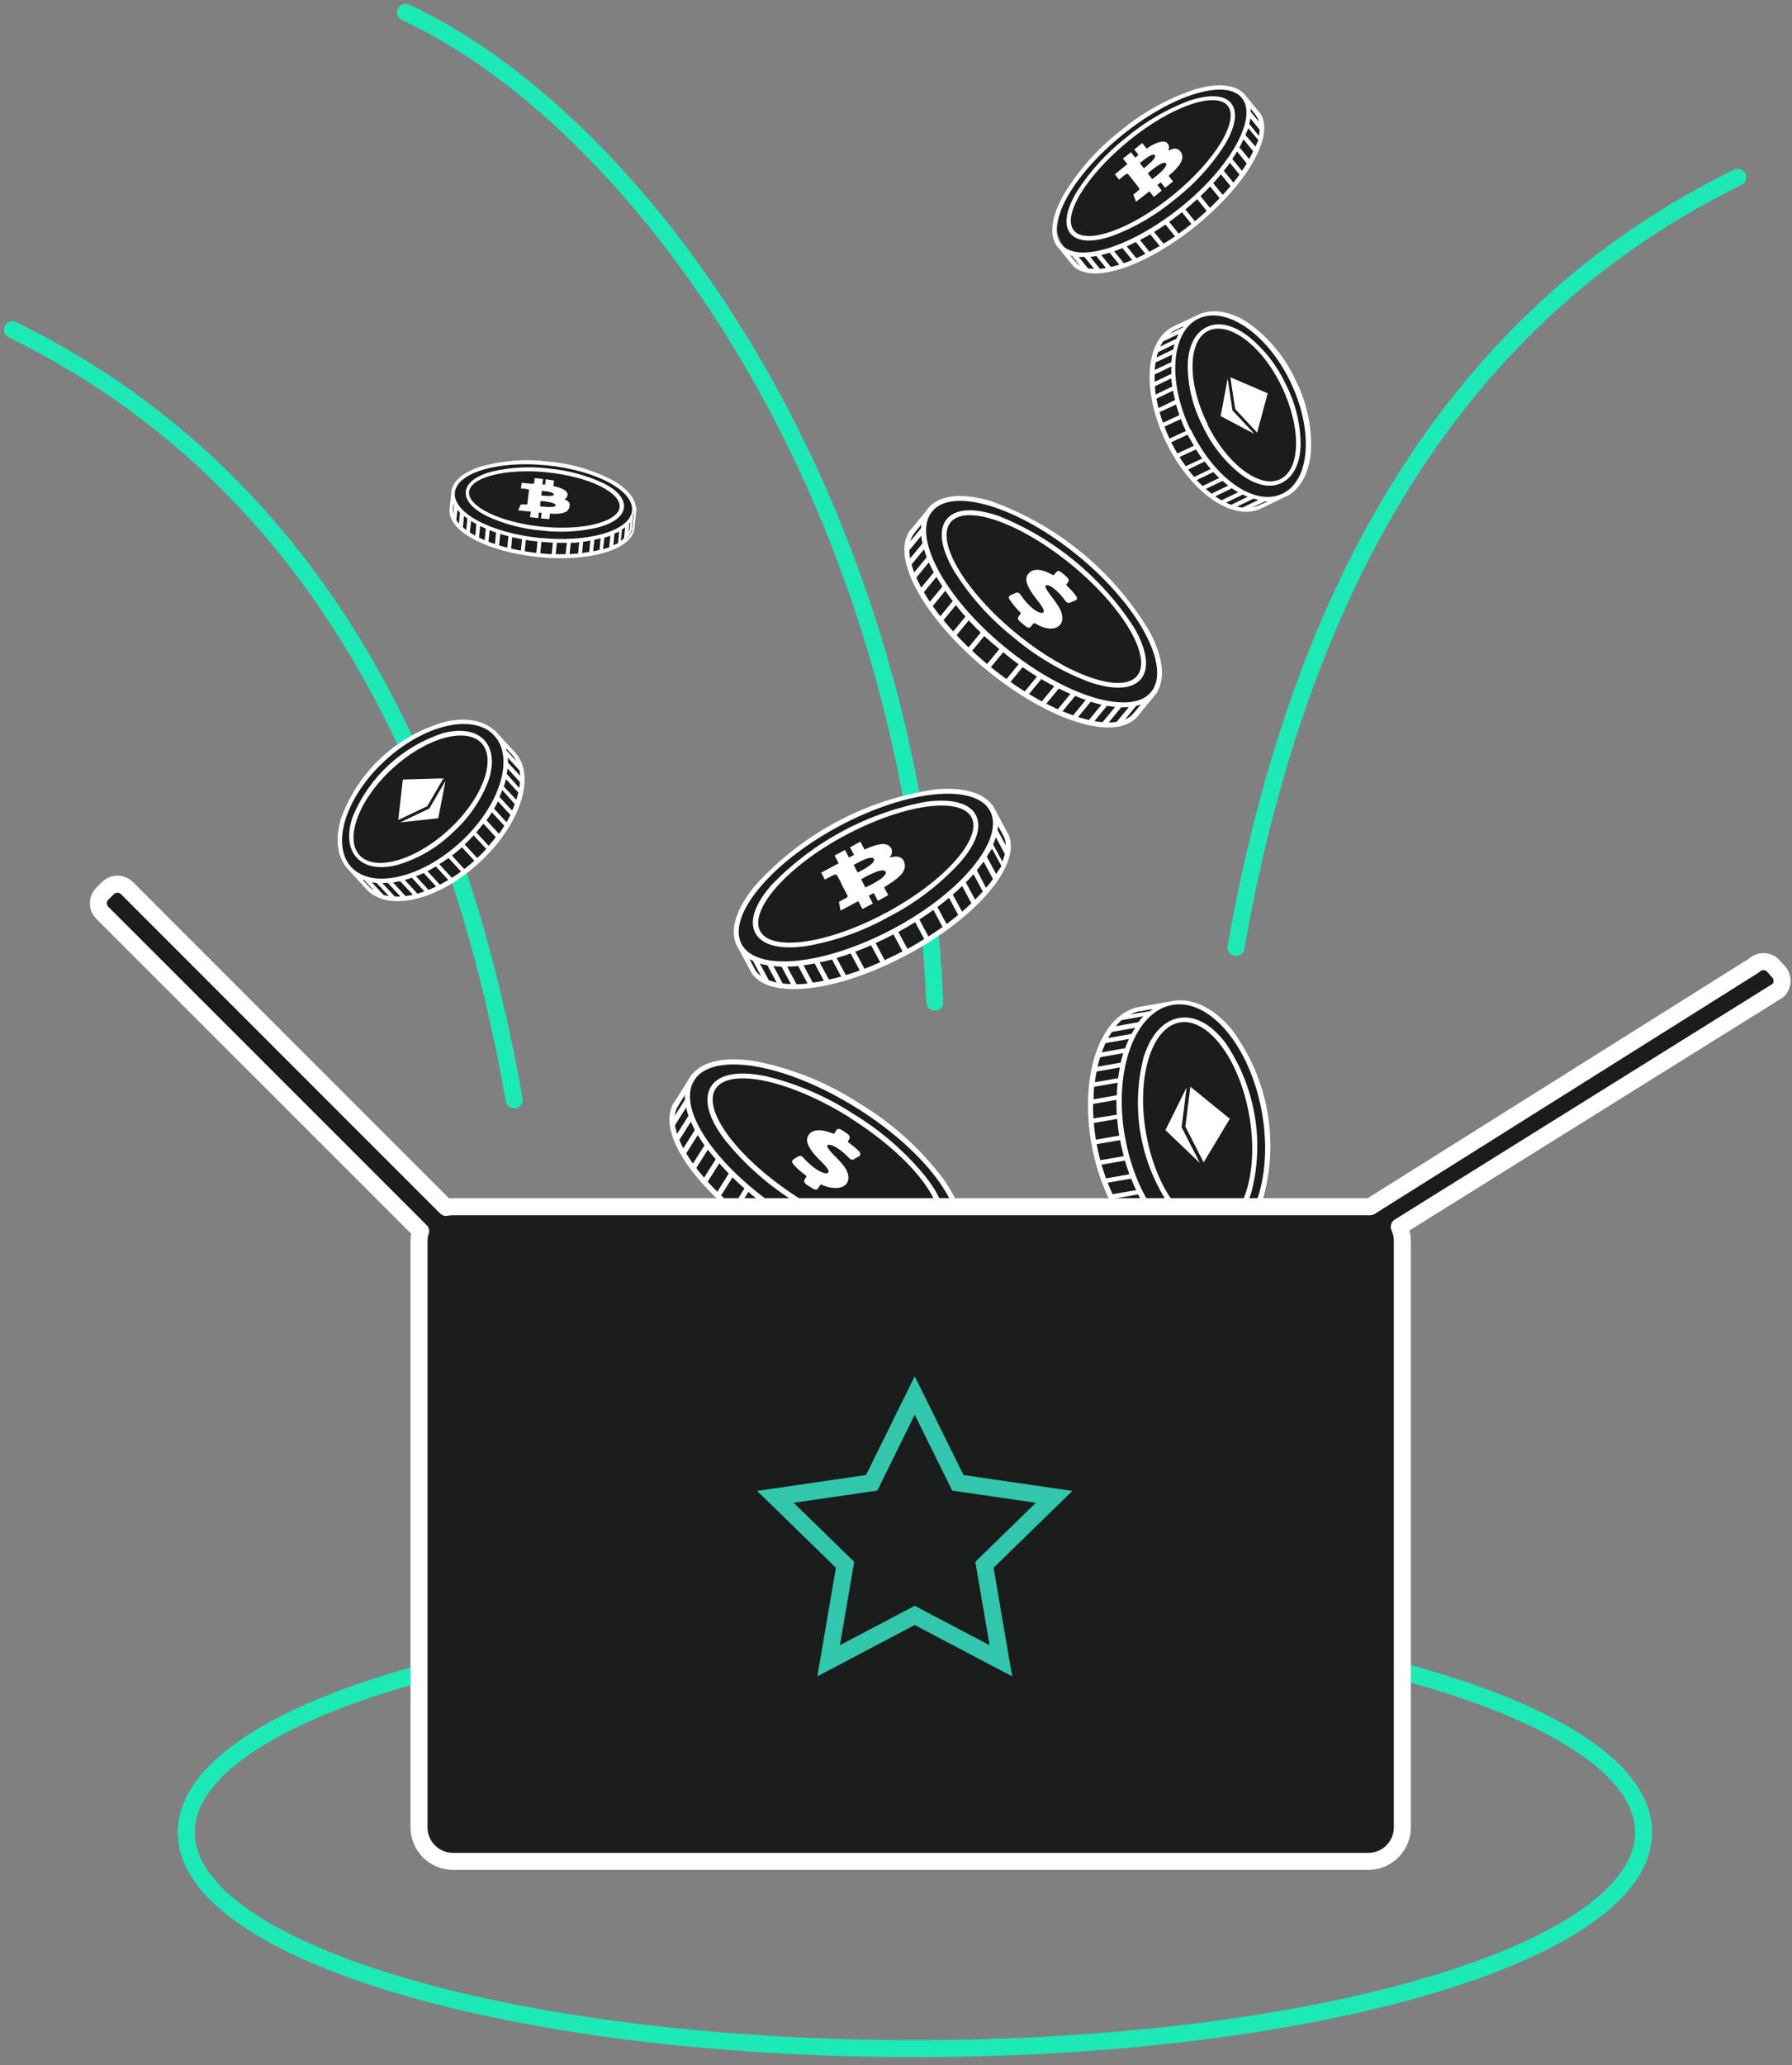 <svg width="145" height="167" viewBox="0 0 145 167" fill="none" xmlns="http://www.w3.org/2000/svg">
<rect x="0" y="0" width="145" height="167" fill="#808080" stroke="none"/>
<path d="M41.605 88.934C36.051 57.38 22.204 37.042 1 26.664" stroke="#1DE9B6" stroke-width="1.376" stroke-linecap="round" stroke-linejoin="round"/>
<path d="M100.008 76.608C105.576 45.053 119.423 24.716 140.613 14.338" stroke="#1DE9B6" stroke-width="1.376" stroke-linecap="round" stroke-linejoin="round"/>
<path d="M75.638 81.04C73.814 39.004 50.965 9.355 32.817 1" stroke="#1DE9B6" stroke-width="1.376" stroke-linecap="round" stroke-linejoin="round"/>
<path d="M74.034 165.658C106.597 165.658 132.994 157.828 132.994 148.17C132.994 138.512 106.597 130.682 74.034 130.682C41.471 130.682 15.074 138.512 15.074 148.17C15.074 157.828 41.471 165.658 74.034 165.658Z" stroke="#1DE9B6" stroke-width="1.376" stroke-miterlimit="10"/>
<path d="M76.705 101.928C76.085 102.871 75.514 103.669 74.557 103.993C72.052 104.853 67.104 103.002 62.431 100.18C58.246 97.647 55.122 94.206 54.441 91.233C54.186 90.125 54.977 89.031 55.624 88.046C56.127 87.289 56.512 86.539 57.324 86.264C60.235 85.266 65.583 86.952 69.471 89.499C74.337 92.699 77.73 96.697 77.661 99.822C77.549 100.601 77.218 101.331 76.705 101.928Z" fill="#1B1D1C"/>
<path d="M64.592 97.255C62.365 95.904 60.389 94.179 58.749 92.155C57.372 90.373 57.001 88.865 57.606 87.902C58.212 86.939 59.754 86.656 61.935 87.104C64.469 87.71 66.879 88.751 69.058 90.18C71.285 91.532 73.259 93.259 74.895 95.287C76.271 97.062 76.65 98.569 76.044 99.533C75.438 100.496 73.897 100.786 71.708 100.331C69.177 99.723 66.769 98.682 64.592 97.255ZM68.928 90.373C63.959 87.234 58.976 86.181 57.82 88.012C56.663 89.843 59.754 93.889 64.702 97.028C69.65 100.166 74.654 101.219 75.81 99.382C76.966 97.544 73.89 93.525 68.928 90.393V90.373Z" fill="white" stroke="white" stroke-width="0.172" stroke-miterlimit="10"/>
<path d="M54.585 89.478L54.482 89.409L54.613 89.203L56.037 86.945L56.244 87.076L54.757 89.437L54.654 89.368L54.585 89.478Z" fill="white" stroke="white" stroke-width="0.172" stroke-miterlimit="10"/>
<path d="M76.03 103.009L75.927 102.94L75.989 102.837L75.886 102.768L77.372 100.414L77.579 100.545L76.03 103.009Z" fill="white" stroke="white" stroke-width="0.172" stroke-miterlimit="10"/>
<path d="M63.752 98.583C61.131 97 58.841 94.925 57.008 92.472C55.5 90.304 55.101 88.425 55.893 87.172C56.684 85.92 58.542 85.479 61.151 85.906C64.155 86.498 67.016 87.666 69.575 89.347C72.196 90.93 74.486 93.005 76.319 95.458C77.826 97.626 78.226 99.505 77.434 100.751C76.643 101.997 74.778 102.451 72.176 102.024C69.173 101.429 66.313 100.261 63.752 98.583ZM69.444 89.574C63.615 85.899 57.627 84.88 56.099 87.31C54.571 89.739 58.061 94.701 63.883 98.376C69.705 102.052 75.693 103.07 77.228 100.641C78.762 98.211 75.266 93.222 69.444 89.574Z" fill="white" stroke="white" stroke-width="0.172" stroke-miterlimit="10"/>
<path d="M62.617 100.379C56.746 96.663 53.174 91.79 54.544 89.313C54.563 89.274 54.586 89.237 54.613 89.203L54.819 89.333C54.797 89.363 54.778 89.395 54.764 89.43C53.47 91.756 57.056 96.58 62.747 100.173C68.439 103.765 74.337 104.929 75.886 102.761L75.948 102.671L76.154 102.802C76.133 102.838 76.111 102.872 76.085 102.905C74.44 105.218 68.522 104.103 62.617 100.379Z" fill="white" stroke="white" stroke-width="0.172" stroke-miterlimit="10"/>
<path d="M63.716 98.421L62.581 100.22L62.79 100.352L63.925 98.554L63.716 98.421Z" fill="white" stroke="white" stroke-width="0.172" stroke-miterlimit="10"/>
<path d="M61.915 97.191L60.779 98.989L60.989 99.121L62.124 97.323L61.915 97.191Z" fill="white" stroke="white" stroke-width="0.172" stroke-miterlimit="10"/>
<path d="M60.409 95.991L59.267 97.801L59.476 97.933L60.619 96.124L60.409 95.991Z" fill="white" stroke="white" stroke-width="0.172" stroke-miterlimit="10"/>
<path d="M59.126 94.812L57.976 96.634L58.185 96.766L59.335 94.944L59.126 94.812Z" fill="white" stroke="white" stroke-width="0.172" stroke-miterlimit="10"/>
<path d="M58.056 93.674L56.895 95.513L57.105 95.645L58.266 93.806L58.056 93.674Z" fill="white" stroke="white" stroke-width="0.172" stroke-miterlimit="10"/>
<path d="M57.149 92.543L55.977 94.4L56.187 94.532L57.359 92.676L57.149 92.543Z" fill="white" stroke="white" stroke-width="0.172" stroke-miterlimit="10"/>
<path d="M56.365 91.312L55.175 93.197L55.384 93.329L56.574 91.444L56.365 91.312Z" fill="white" stroke="white" stroke-width="0.172" stroke-miterlimit="10"/>
<path d="M55.835 90.183L54.626 92.098L54.836 92.23L56.044 90.315L55.835 90.183Z" fill="white" stroke="white" stroke-width="0.172" stroke-miterlimit="10"/>
<path d="M55.533 88.911L54.299 90.867L54.508 90.999L55.742 89.043L55.533 88.911Z" fill="white" stroke="white" stroke-width="0.172" stroke-miterlimit="10"/>
<path d="M65.564 99.494L64.428 101.292L64.638 101.424L65.773 99.626L65.564 99.494Z" fill="white" stroke="white" stroke-width="0.172" stroke-miterlimit="10"/>
<path d="M67.492 99.677L66.362 101.49L66.572 101.622L67.703 99.808L67.492 99.677Z" fill="white" stroke="white" stroke-width="0.172" stroke-miterlimit="10"/>
<path d="M68.904 100.997L67.758 102.813L67.968 102.945L69.114 101.129L68.904 100.997Z" fill="white" stroke="white" stroke-width="0.172" stroke-miterlimit="10"/>
<path d="M70.393 101.481L69.24 103.308L69.449 103.44L70.603 101.613L70.393 101.481Z" fill="white" stroke="white" stroke-width="0.172" stroke-miterlimit="10"/>
<path d="M71.807 101.81L70.642 103.655L70.852 103.788L72.016 101.943L71.807 101.81Z" fill="white" stroke="white" stroke-width="0.172" stroke-miterlimit="10"/>
<path d="M73.257 101.991L72.074 103.865L72.284 103.997L73.466 102.123L73.257 101.991Z" fill="white" stroke="white" stroke-width="0.172" stroke-miterlimit="10"/>
<path d="M74.661 101.281L73.476 103.182L73.686 103.313L74.872 101.412L74.661 101.281Z" fill="white" stroke="white" stroke-width="0.172" stroke-miterlimit="10"/>
<path d="M75.76 101.735L74.552 103.65L74.761 103.782L75.97 101.867L75.76 101.735Z" fill="white" stroke="white" stroke-width="0.172" stroke-miterlimit="10"/>
<path d="M68.095 94.192C67.861 93.91 67.593 93.642 67.331 93.38C67.184 93.231 67.051 93.07 66.932 92.898C66.719 92.575 66.932 92.389 67.324 92.527C67.439 92.566 67.55 92.616 67.654 92.678C68.049 92.913 68.408 93.203 68.721 93.538C68.873 93.704 68.942 93.724 69.072 93.655L69.471 93.421C69.561 93.373 69.54 93.291 69.471 93.174C69.257 92.962 69.027 92.766 68.783 92.589C68.474 92.355 68.474 92.355 68.591 92.162C68.707 91.969 68.763 91.894 68.294 91.598L68.088 91.467C67.868 91.336 67.82 91.329 67.73 91.467C67.641 91.605 67.661 91.584 67.62 91.639C67.517 91.804 67.517 91.804 67.2 91.68C66.43 91.398 65.824 91.398 65.528 91.79C65.232 92.183 65.438 92.609 65.858 93.167C66.12 93.49 66.443 93.786 66.739 94.096C66.85 94.21 66.949 94.334 67.035 94.468C67.276 94.839 67.035 95.066 66.581 94.915C66.335 94.824 66.103 94.699 65.893 94.543C65.561 94.299 65.254 94.022 64.977 93.717C64.826 93.538 64.764 93.518 64.619 93.594C64.475 93.669 64.385 93.731 64.275 93.807C64.165 93.883 64.124 93.951 64.317 94.158C64.567 94.43 64.844 94.676 65.142 94.894C65.376 95.073 65.383 95.087 65.294 95.238C65.204 95.39 65.204 95.376 65.17 95.445C65.136 95.514 65.17 95.624 65.308 95.72L65.824 96.044C65.968 96.133 66.072 96.133 66.12 96.044C66.168 95.954 66.244 95.865 66.299 95.768C66.354 95.672 66.45 95.672 66.622 95.768C66.979 95.925 67.368 95.996 67.758 95.975C68.673 95.906 68.845 95.073 68.095 94.192Z" fill="white" stroke="white" stroke-width="0.172" stroke-miterlimit="10"/>
<path d="M92.493 56.938C91.962 57.72 91.18 58.295 90.276 58.57C87.888 59.051 83.587 56.767 79.657 53.628C76.14 50.813 73.697 47.29 73.463 44.482C73.367 43.443 74.22 42.534 74.929 41.729C75.473 41.102 75.92 40.462 76.691 40.311C79.444 39.754 84.165 41.922 87.406 44.729C91.467 48.239 94.062 52.3 93.649 55.135C93.443 55.834 93.042 56.46 92.493 56.938Z" fill="#1B1D1C"/>
<path d="M82.004 51.426C80.115 49.925 78.499 48.109 77.228 46.058C76.202 44.268 76.003 42.837 76.677 42.025C77.352 41.213 78.79 41.13 80.745 41.791C85.244 43.585 89.074 46.736 91.701 50.806C92.727 52.596 92.926 54.034 92.258 54.846C91.591 55.658 90.139 55.741 88.184 55.074C85.929 54.224 83.837 52.99 82.004 51.426ZM86.78 45.624C82.582 42.183 78.129 40.614 76.849 42.183C75.569 43.752 77.95 47.806 82.148 51.261C86.347 54.716 90.806 56.264 92.079 54.702C93.353 53.14 90.978 49.079 86.78 45.624Z" fill="white" stroke="white" stroke-width="0.172" stroke-miterlimit="10"/>
<path d="M73.718 43.12L73.628 43.044L73.773 42.872L75.342 40.965L75.514 41.11L73.876 43.099L73.787 43.03L73.718 43.12Z" fill="white" stroke="white" stroke-width="0.172" stroke-miterlimit="10"/>
<path d="M91.846 58.033L91.756 57.957L91.825 57.875L91.735 57.799L93.38 55.81L93.552 55.955L91.846 58.033Z" fill="white" stroke="white" stroke-width="0.172" stroke-miterlimit="10"/>
<path d="M81.082 52.548C78.851 50.789 76.981 48.616 75.576 46.147C74.447 43.986 74.296 42.211 75.163 41.158C76.03 40.105 77.799 39.905 80.146 40.6C85.519 42.515 90.054 46.247 92.967 51.151C94.103 53.319 94.247 55.094 93.38 56.147C92.513 57.2 90.744 57.4 88.404 56.705C85.718 55.805 83.231 54.394 81.082 52.548ZM87.351 44.929C82.424 40.876 77.028 39.251 75.356 41.302C73.683 43.353 76.299 48.322 81.226 52.369C86.154 56.416 91.55 58.054 93.215 56.003C94.881 53.952 92.272 48.983 87.351 44.929Z" fill="white" stroke="white" stroke-width="0.172" stroke-miterlimit="10"/>
<path d="M79.829 54.069C74.84 49.94 72.148 45.081 73.697 42.961L73.773 42.872L73.945 43.016L73.883 43.099C72.424 45.088 75.163 49.926 79.974 53.89C84.784 57.854 90.07 59.602 91.742 57.792L91.811 57.717L91.983 57.861L91.907 57.951C90.125 59.878 84.819 58.171 79.829 54.069Z" fill="white" stroke="white" stroke-width="0.172" stroke-miterlimit="10"/>
<path d="M81.065 52.378L79.814 53.898L79.989 54.042L81.24 52.522L81.065 52.378Z" fill="white" stroke="white" stroke-width="0.172" stroke-miterlimit="10"/>
<path d="M79.553 51.047L78.303 52.566L78.478 52.711L79.729 51.191L79.553 51.047Z" fill="white" stroke="white" stroke-width="0.172" stroke-miterlimit="10"/>
<path d="M78.309 49.768L77.049 51.298L77.225 51.443L78.484 49.912L78.309 49.768Z" fill="white" stroke="white" stroke-width="0.172" stroke-miterlimit="10"/>
<path d="M77.26 48.539L75.992 50.081L76.167 50.225L77.435 48.684L77.26 48.539Z" fill="white" stroke="white" stroke-width="0.172" stroke-miterlimit="10"/>
<path d="M76.41 47.376L75.133 48.928L75.308 49.072L76.585 47.521L76.41 47.376Z" fill="white" stroke="white" stroke-width="0.172" stroke-miterlimit="10"/>
<path d="M75.717 46.225L74.422 47.798L74.597 47.943L75.892 46.37L75.717 46.225Z" fill="white" stroke="white" stroke-width="0.172" stroke-miterlimit="10"/>
<path d="M75.135 45.012L73.823 46.606L73.999 46.75L75.31 45.156L75.135 45.012Z" fill="white" stroke="white" stroke-width="0.172" stroke-miterlimit="10"/>
<path d="M74.783 43.907L73.449 45.528L73.625 45.672L74.959 44.051L74.783 43.907Z" fill="white" stroke="white" stroke-width="0.172" stroke-miterlimit="10"/>
<path d="M74.648 42.701L73.288 44.353L73.463 44.498L74.823 42.845L74.648 42.701Z" fill="white" stroke="white" stroke-width="0.172" stroke-miterlimit="10"/>
<path d="M82.634 53.59L81.383 55.11L81.559 55.254L82.809 53.734L82.634 53.59Z" fill="white" stroke="white" stroke-width="0.172" stroke-miterlimit="10"/>
<path d="M84.134 54.571L82.879 56.096L83.054 56.24L84.309 54.715L84.134 54.571Z" fill="white" stroke="white" stroke-width="0.172" stroke-miterlimit="10"/>
<path d="M85.534 55.352L84.27 56.888L84.445 57.032L85.709 55.496L85.534 55.352Z" fill="white" stroke="white" stroke-width="0.172" stroke-miterlimit="10"/>
<path d="M86.843 55.968L85.57 57.515L85.746 57.659L87.018 56.112L86.843 55.968Z" fill="white" stroke="white" stroke-width="0.172" stroke-miterlimit="10"/>
<path d="M88.104 56.434L86.818 57.997L86.993 58.141L88.279 56.578L88.104 56.434Z" fill="white" stroke="white" stroke-width="0.172" stroke-miterlimit="10"/>
<path d="M89.412 56.776L88.109 58.36L88.284 58.504L89.588 56.92L89.412 56.776Z" fill="white" stroke="white" stroke-width="0.172" stroke-miterlimit="10"/>
<path d="M90.546 56.915L89.229 58.515L89.405 58.659L90.721 57.059L90.546 56.915Z" fill="white" stroke="white" stroke-width="0.172" stroke-miterlimit="10"/>
<path d="M91.741 56.825L90.407 58.446L90.583 58.59L91.916 56.969L91.741 56.825Z" fill="white" stroke="white" stroke-width="0.172" stroke-miterlimit="10"/>
<path d="M85.541 49.031C85.349 48.728 85.122 48.432 84.901 48.136C84.772 47.976 84.659 47.803 84.564 47.62C84.399 47.283 84.612 47.125 84.991 47.304C85.1 47.354 85.202 47.419 85.294 47.496C85.655 47.778 85.973 48.112 86.237 48.487C86.36 48.673 86.429 48.701 86.567 48.646C86.704 48.591 86.842 48.529 86.98 48.467C87.118 48.405 87.069 48.343 86.98 48.219C86.811 47.987 86.622 47.771 86.415 47.572C86.14 47.297 86.14 47.297 86.285 47.125C86.429 46.953 86.477 46.884 86.058 46.54L85.872 46.388C85.672 46.23 85.624 46.223 85.528 46.326C85.48 46.376 85.437 46.429 85.397 46.485C85.273 46.629 85.273 46.629 84.977 46.485C84.289 46.113 83.69 46.037 83.332 46.388C82.974 46.739 83.139 47.18 83.484 47.765C83.697 48.109 83.979 48.453 84.234 48.783C84.329 48.908 84.412 49.042 84.482 49.182C84.667 49.575 84.413 49.774 83.979 49.568C83.741 49.451 83.523 49.298 83.332 49.114C83.035 48.836 82.77 48.527 82.541 48.191C82.41 47.999 82.348 47.971 82.204 48.033L81.839 48.191C81.674 48.267 81.674 48.315 81.839 48.542C82.046 48.836 82.276 49.112 82.527 49.368C82.734 49.575 82.734 49.582 82.63 49.719L82.479 49.905C82.424 49.981 82.444 50.077 82.582 50.194L83.05 50.58C83.178 50.685 83.275 50.699 83.339 50.621C83.408 50.538 83.484 50.456 83.546 50.373C83.608 50.291 83.711 50.291 83.869 50.373C84.191 50.573 84.553 50.7 84.929 50.745C85.892 50.779 86.168 49.988 85.541 49.031Z" fill="white" stroke="white" stroke-width="0.172" stroke-miterlimit="10"/>
<path d="M101.233 8.357C101.784 8.896 102.133 9.608 102.224 10.373C102.272 12.369 99.808 15.501 96.718 18.205C93.965 20.635 90.758 22.087 88.46 21.894C87.606 21.826 87.001 21.006 86.443 20.311C85.966 19.89 85.65 19.316 85.548 18.687C85.5 16.368 87.93 12.906 90.648 10.704C94.089 7.951 97.702 6.444 99.925 7.187C100.465 7.443 100.919 7.849 101.233 8.357Z" fill="#1B1D1C"/>
<path d="M89.98 18.997C91.829 18.297 93.546 17.289 95.059 16.017C96.62 14.8 97.963 13.327 99.031 11.661C99.891 10.208 100.077 9.052 99.547 8.398C99.017 7.745 97.84 7.71 96.243 8.226C94.393 8.928 92.674 9.935 91.157 11.206C89.6 12.425 88.26 13.898 87.193 15.563C86.333 17.015 86.147 18.171 86.677 18.825C87.207 19.479 88.404 19.541 89.98 18.997ZM91.274 11.323C94.715 8.515 98.391 7.242 99.402 8.495C100.414 9.747 98.418 13.044 94.949 15.859C91.481 18.674 87.833 19.94 86.822 18.687C85.81 17.435 87.806 14.159 91.274 11.323Z" fill="white" stroke="white" stroke-width="0.172" stroke-miterlimit="10"/>
<path d="M100.565 7.6C99.836 6.912 98.459 6.781 96.663 7.325C94.459 8.066 92.414 9.215 90.634 10.711C88.802 12.143 87.255 13.905 86.071 15.907C85.177 17.552 84.991 18.921 85.541 19.782L86.787 21.316L86.904 21.454C88.377 22.906 92.658 21.495 96.718 18.198C100.779 14.902 103.043 11.014 101.928 9.252L100.552 7.579L100.565 7.6ZM90.751 10.855C94.819 7.559 99.216 6.217 100.552 7.868C101.887 9.52 99.677 13.546 95.61 16.815C91.543 20.084 87.145 21.454 85.803 19.802C84.461 18.15 86.684 14.152 90.751 10.855ZM88.742 20.607L89.65 21.729C89.422 21.773 89.193 21.805 88.962 21.826L88.053 20.704C88.284 20.684 88.514 20.651 88.742 20.607ZM88.955 20.566C89.189 20.518 89.437 20.449 89.691 20.373L89.815 20.332L90.717 21.447C90.421 21.543 90.132 21.626 89.857 21.688L88.955 20.566ZM90.008 20.277C90.283 20.181 90.565 20.077 90.855 19.96L91.749 21.061C91.46 21.185 91.178 21.289 90.909 21.385L90.008 20.277ZM91.033 19.885C91.329 19.761 91.632 19.616 91.935 19.465L92.816 20.559C92.513 20.711 92.217 20.855 91.921 20.986L91.033 19.885ZM92.107 19.375C92.43 19.21 92.795 19.024 93.091 18.832L93.972 19.919C93.642 20.112 93.284 20.298 92.988 20.47L92.107 19.375ZM93.249 18.735C93.607 18.515 93.965 18.286 94.323 18.047L95.204 19.128C94.846 19.38 94.488 19.609 94.13 19.816L93.249 18.735ZM94.481 17.923C94.874 17.648 95.266 17.352 95.651 17.042L96.525 18.123C96.14 18.439 95.748 18.729 95.356 19.011L94.481 17.923ZM95.796 16.925C96.174 16.616 96.532 16.299 96.883 15.982L97.757 17.063C97.413 17.38 97.069 17.696 96.67 18.006L95.796 16.925ZM97.021 15.852C97.338 15.556 97.64 15.253 97.922 14.95L98.803 16.031C98.514 16.334 98.212 16.636 97.895 16.932L97.021 15.852ZM98.053 14.812C98.315 14.53 98.563 14.241 98.797 13.959L99.677 15.053C99.444 15.329 99.196 15.611 98.934 15.893L98.053 14.812ZM98.914 13.815C99.127 13.546 99.326 13.285 99.512 13.023L100.4 14.117C100.212 14.379 100.012 14.64 99.801 14.902L98.914 13.815ZM99.602 12.858C99.774 12.603 99.939 12.355 100.084 12.101L100.985 13.209C100.834 13.457 100.675 13.704 100.496 13.959L99.602 12.858ZM100.187 11.929L100.262 11.791C100.386 11.566 100.496 11.337 100.593 11.103L101.501 12.218C101.379 12.489 101.241 12.754 101.088 13.009L100.187 11.929ZM100.675 10.938C100.772 10.704 100.854 10.483 100.992 10.208L101.921 11.323C101.783 11.598 101.701 11.819 101.605 12.011L100.675 10.938ZM86.911 21.206L86.298 20.449C86.463 20.528 86.636 20.588 86.815 20.628L87.716 21.715C87.438 21.634 87.186 21.479 86.987 21.268L86.911 21.206ZM87.998 21.791L87.097 20.683C87.326 20.703 87.556 20.703 87.785 20.683L88.7 21.812C88.469 21.826 88.236 21.819 88.005 21.791H87.998ZM101.9 11.172L100.992 10.043C101.049 9.817 101.088 9.587 101.109 9.355L102.011 10.463C101.998 10.702 101.963 10.939 101.907 11.172H101.9ZM101.715 9.314C101.888 9.563 101.988 9.857 102.004 10.16L101.123 9.073C101.118 8.876 101.095 8.68 101.054 8.488L101.666 9.245L101.715 9.314Z" fill="white" stroke="white" stroke-width="0.172" stroke-miterlimit="10"/>
<path d="M94.296 12.425C94.523 12.101 94.599 11.812 94.365 11.613C94.13 11.413 93.449 11.613 92.768 12.143L92.41 11.688L91.901 12.101L92.245 12.535L91.846 12.865L91.495 12.425L90.985 12.838L91.343 13.285L91.02 13.546L90.332 14.111L90.566 14.407L90.93 14.104C91.137 13.939 91.254 13.953 91.323 13.994L91.729 14.503C91.744 14.486 91.763 14.472 91.784 14.462L91.729 14.503L92.293 15.226C92.293 15.267 92.293 15.35 92.176 15.467L91.804 15.763L91.963 16.175L92.651 15.639L93.016 15.35L93.38 15.804L93.883 15.398L93.532 14.944L93.938 14.62L94.289 15.068L94.798 14.661L94.44 14.207C95.273 13.519 95.782 12.893 95.514 12.404C95.245 11.915 94.832 12.094 94.296 12.425ZM92.107 13.182C92.396 12.948 93.263 12.177 93.518 12.493C93.759 12.803 92.83 13.498 92.541 13.725L92.107 13.182ZM93.222 14.606L92.747 14.001C93.091 13.725 94.124 12.803 94.413 13.154C94.702 13.505 93.58 14.331 93.222 14.606Z" fill="white" stroke="white" stroke-width="0.172" stroke-miterlimit="10"/>
<path d="M80.834 66.484C81.358 67.264 81.601 68.198 81.522 69.134C81.089 71.522 77.393 74.64 73.029 77.152C69.134 79.375 65.005 80.338 62.252 79.554C61.247 79.258 60.717 78.136 60.187 77.172C59.802 76.436 59.375 75.796 59.499 75.011C60.008 72.259 63.745 68.68 67.537 66.712C72.286 64.248 77.007 63.339 79.478 64.764C80.09 65.191 80.562 65.789 80.834 66.484Z" fill="#1B1D1C"/>
<path d="M65.122 76.436C67.487 76.041 69.767 75.24 71.859 74.069C73.993 72.975 75.919 71.517 77.551 69.76C78.927 68.212 79.375 66.856 78.879 65.934C78.384 65.011 76.987 64.647 74.957 64.915C70.218 65.793 65.871 68.127 62.52 71.591C61.144 73.139 60.703 74.495 61.199 75.418C61.694 76.34 63.085 76.704 65.122 76.436ZM68.322 67.489C73.091 64.936 77.737 64.282 78.68 66.044C79.623 67.806 76.519 71.316 71.749 73.876C66.98 76.436 62.341 77.083 61.426 75.321C60.511 73.559 63.559 70.042 68.322 67.482V67.489Z" fill="white" stroke="white" stroke-width="0.172" stroke-miterlimit="10"/>
<path d="M80.27 65.218C79.547 64.172 77.923 63.711 75.652 63.925C70.038 64.749 64.891 67.512 61.103 71.736C59.671 73.511 59.155 75.115 59.63 76.299L60.793 78.46L60.903 78.659C62.355 80.779 67.785 80.118 73.374 77.125C78.962 74.131 82.506 69.967 81.55 67.579L80.283 65.212L80.27 65.218ZM67.799 66.76C73.387 63.759 78.955 63.209 80.187 65.542C81.419 67.875 77.909 72.204 72.321 75.177C66.732 78.15 61.171 78.721 59.933 76.388C58.694 74.055 62.252 69.754 67.799 66.76ZM63.291 78.081L64.145 79.664C63.855 79.661 63.565 79.642 63.277 79.609L62.431 78.019C62.716 78.055 63.004 78.076 63.291 78.081ZM63.553 78.081C63.849 78.081 64.158 78.081 64.482 78.033H64.64L65.48 79.602C65.121 79.647 64.76 79.672 64.399 79.678L63.553 78.081ZM64.881 77.985C65.232 77.944 65.569 77.889 65.962 77.813L66.794 79.368C66.43 79.444 66.065 79.506 65.721 79.554L64.881 77.985ZM66.195 77.765C66.581 77.682 66.966 77.593 67.365 77.483L68.191 79.017C67.792 79.134 67.407 79.231 67.028 79.313L66.195 77.765ZM67.572 77.414C67.999 77.29 68.432 77.152 68.873 76.994L69.692 78.522C69.258 78.68 68.825 78.825 68.398 78.955L67.572 77.414ZM69.086 76.911C69.561 76.739 70.043 76.54 70.524 76.326L71.343 77.854C70.862 78.067 70.38 78.267 69.912 78.446L69.086 76.911ZM70.731 76.223C71.268 75.982 71.798 75.721 72.328 75.439L73.147 76.966C72.61 77.249 72.08 77.51 71.55 77.751L70.731 76.223ZM72.575 75.328C73.091 75.046 73.594 74.75 74.082 74.448L74.901 75.968C74.42 76.271 73.917 76.567 73.394 76.849L72.575 75.328ZM74.275 74.324C74.716 74.041 75.149 73.752 75.555 73.45L76.381 74.984C75.968 75.273 75.541 75.569 75.094 75.851L74.275 74.324ZM75.741 73.319C76.113 73.037 76.471 72.754 76.815 72.465L77.641 74.007C77.296 74.289 76.952 74.571 76.56 74.847L75.741 73.319ZM76.987 72.321C77.303 72.052 77.599 71.777 77.875 71.502L78.707 73.057C78.425 73.326 78.129 73.594 77.82 73.856L76.987 72.321ZM78.047 71.337C78.308 71.075 78.556 70.807 78.79 70.538L79.63 72.101C79.396 72.362 79.148 72.624 78.879 72.892L78.047 71.337ZM78.941 70.353L79.065 70.201C79.265 69.96 79.444 69.719 79.602 69.513L80.449 71.089C80.256 71.371 80.029 71.653 79.76 71.942L78.941 70.353ZM79.747 69.265C79.912 69.01 80.056 68.763 80.283 68.46L81.13 70.043C80.91 70.346 80.758 70.593 80.593 70.848L79.747 69.265ZM60.979 78.363L60.407 77.297C60.587 77.431 60.781 77.544 60.986 77.634L61.805 79.169C61.492 79.007 61.225 78.771 61.027 78.48C61.013 78.418 60.992 78.391 60.979 78.363ZM62.149 79.334L61.309 77.772C61.582 77.865 61.863 77.934 62.149 77.978L63.002 79.568C62.711 79.517 62.425 79.439 62.149 79.334ZM81.116 69.871L80.263 68.288C80.38 68.025 80.477 67.754 80.552 67.476L81.398 69.045C81.328 69.328 81.234 69.604 81.116 69.871ZM81.295 67.579C81.446 67.923 81.501 68.301 81.453 68.673L80.627 67.138C80.671 66.912 80.687 66.681 80.676 66.45L81.247 67.517C81.247 67.517 81.274 67.545 81.295 67.579Z" fill="white" stroke="white" stroke-width="0.172" stroke-miterlimit="10"/>
<path d="M71.715 69.527C72.059 69.196 72.21 68.838 71.977 68.556C71.66 68.143 70.862 68.37 69.912 68.811L69.582 68.178L68.893 68.549L69.217 69.162L68.659 69.465L68.336 68.845L67.648 69.217L67.978 69.85L67.531 70.084L66.567 70.6L66.78 71.006L67.29 70.738C67.572 70.587 67.71 70.628 67.778 70.697L68.157 71.385H68.233L68.157 71.426L68.68 72.431C68.68 72.486 68.68 72.596 68.487 72.699L67.978 72.968L68.081 73.505L68.99 73.016L69.485 72.754L69.822 73.394L70.511 73.023L70.18 72.39L70.738 72.101L71.068 72.727L71.756 72.355L71.419 71.715C72.575 71.027 73.312 70.456 73.098 69.795C72.961 69.258 72.424 69.258 71.715 69.527ZM68.962 69.905C69.354 69.699 70.552 68.969 70.793 69.423C71.02 69.857 69.754 70.469 69.361 70.676L68.962 69.905ZM70.001 71.908L69.561 71.061C70.036 70.814 71.481 69.947 71.736 70.449C71.99 70.951 70.449 71.66 69.974 71.887L70.001 71.908Z" fill="white" stroke="white" stroke-width="0.172" stroke-miterlimit="10"/>
<path d="M51.24 42.018C51.237 42.62 51.028 43.203 50.648 43.67C49.575 44.771 46.519 45.108 43.353 44.867C40.518 44.633 37.992 43.67 36.856 42.294C36.437 41.784 36.554 41.007 36.636 40.325C36.613 39.833 36.758 39.347 37.049 38.949C38.302 37.669 41.523 37.132 44.207 37.442C47.572 37.834 50.401 39.025 51.158 40.649C51.32 41.087 51.349 41.564 51.24 42.018Z" fill="#1B1D1C"/>
<path d="M39.458 41.667C40.837 42.301 42.316 42.69 43.828 42.816C45.334 42.997 46.859 42.915 48.336 42.575C49.596 42.245 50.325 41.695 50.401 41.034C50.476 40.373 49.864 39.657 48.701 39.114C47.33 38.486 45.861 38.099 44.358 37.971C42.851 37.787 41.323 37.869 39.843 38.212C38.584 38.542 37.854 39.086 37.779 39.747C37.703 40.408 38.295 41.089 39.458 41.667ZM44.276 38.109C47.717 38.46 50.352 39.767 50.222 41.02C50.091 42.273 47.221 43.023 43.814 42.672C40.408 42.321 37.744 41.02 37.868 39.761C37.992 38.501 40.917 37.765 44.303 38.109H44.276Z" fill="white" stroke="white" stroke-width="0.172" stroke-miterlimit="10"/>
<path d="M51.371 41.158C51.371 40.353 50.683 39.534 49.41 38.846C47.817 38.039 46.083 37.548 44.303 37.4C42.531 37.186 40.733 37.317 39.011 37.786C37.634 38.206 36.794 38.866 36.623 39.651L36.464 41.199V41.337C36.464 42.968 39.554 44.544 43.546 44.957C47.538 45.37 50.862 44.434 51.24 42.844L51.412 41.158H51.371ZM44.289 37.545C48.281 37.951 51.392 39.61 51.227 41.303C51.061 42.996 47.669 43.987 43.656 43.581C39.644 43.175 36.547 41.516 36.719 39.823C36.891 38.13 40.298 37.139 44.289 37.545ZM37.909 41.888L37.799 43.016C37.648 42.913 37.503 42.8 37.366 42.679L37.476 41.55C37.607 41.66 37.751 41.778 37.909 41.888ZM38.047 41.977C38.205 42.08 38.371 42.184 38.55 42.28L38.639 42.328L38.529 43.45C38.316 43.34 38.116 43.223 37.93 43.106L38.047 41.977ZM38.777 42.404L39.403 42.693L39.293 43.801C39.072 43.711 38.859 43.615 38.666 43.519L38.777 42.404ZM39.547 42.748C39.775 42.844 40.015 42.934 40.236 43.016L40.119 44.111C39.871 44.035 39.63 43.945 39.43 43.856L39.547 42.748ZM40.401 43.058C40.669 43.147 40.944 43.223 41.234 43.298L41.117 44.393C40.834 44.317 40.552 44.241 40.291 44.159L40.401 43.058ZM41.371 43.333C41.681 43.409 42.004 43.477 42.335 43.532L42.225 44.627C41.894 44.565 41.571 44.503 41.261 44.427L41.371 43.333ZM42.472 43.56C42.837 43.622 43.209 43.677 43.587 43.711L43.477 44.806C43.099 44.764 42.727 44.709 42.362 44.647L42.472 43.56ZM43.732 43.732C44.103 43.732 44.468 43.787 44.833 43.801L44.723 44.895C44.358 44.895 43.993 44.854 43.622 44.819L43.732 43.732ZM44.977 43.808C45.308 43.808 45.666 43.808 45.962 43.808L45.845 44.902C45.528 44.902 45.198 44.902 44.867 44.902L44.977 43.808ZM46.106 43.808C46.395 43.808 46.684 43.808 46.967 43.746L46.856 44.847C46.574 44.847 46.285 44.895 45.989 44.902L46.106 43.808ZM47.111 43.718C47.373 43.718 47.62 43.65 47.868 43.601L47.751 44.709L47.001 44.819L47.111 43.718ZM48.013 43.574C48.247 43.532 48.467 43.477 48.701 43.422L48.584 44.537C48.37 44.592 48.15 44.641 47.896 44.682L48.013 43.574ZM48.832 43.374H48.955C49.135 43.322 49.312 43.26 49.485 43.188L49.375 44.317C49.169 44.393 48.955 44.468 48.687 44.53L48.832 43.374ZM49.637 43.092C49.816 43.016 49.981 42.941 50.201 42.858L50.091 43.994C49.864 44.069 49.699 44.152 49.527 44.221L49.637 43.092ZM36.56 41.213L36.643 40.449C36.687 40.584 36.747 40.714 36.822 40.835L36.712 41.929C36.603 41.729 36.551 41.503 36.56 41.275V41.213ZM36.836 42.135L36.946 41.02C37.056 41.166 37.178 41.301 37.311 41.426L37.194 42.562C37.073 42.43 36.965 42.287 36.87 42.135H36.836ZM50.132 43.897L50.249 42.762C50.403 42.667 50.551 42.561 50.69 42.445L50.573 43.56C50.449 43.686 50.313 43.799 50.167 43.897H50.132ZM51.041 42.755C50.999 42.989 50.894 43.208 50.738 43.388L50.848 42.287C50.956 42.181 51.048 42.06 51.123 41.929L51.048 42.693C51.048 42.693 51.075 42.734 51.075 42.755H51.041Z" fill="#1B1D1C" stroke="white" stroke-width="0.172" stroke-miterlimit="10"/>
<path d="M45.363 40.38C45.659 40.332 45.852 40.208 45.838 39.967C45.824 39.726 45.322 39.478 44.682 39.382L44.737 38.928L44.234 38.852L44.186 39.286L43.787 39.245L43.842 38.811L43.34 38.756L43.291 39.203H42.975L42.286 39.134L42.252 39.423C42.252 39.423 42.624 39.423 42.617 39.465C42.816 39.465 42.878 39.554 42.892 39.616L42.83 40.125L42.748 40.814C42.748 40.814 42.693 40.896 42.555 40.883H42.19L42.053 41.199L42.7 41.261L43.057 41.302L42.982 41.743L43.477 41.798L43.525 41.344L43.925 41.392L43.87 41.839L44.372 41.887L44.42 41.44C45.26 41.502 45.858 41.44 45.982 41.02C46.106 40.6 45.831 40.497 45.363 40.38ZM43.766 39.596C44.048 39.63 44.936 39.671 44.895 39.995C44.895 40.304 43.986 40.174 43.704 40.139L43.766 39.596ZM43.601 41.02L43.67 40.414C44.007 40.456 45.046 40.511 45.046 40.862C45.046 41.213 43.938 41.054 43.601 41.02Z" fill="white" stroke="white" stroke-width="0.172" stroke-miterlimit="10"/>
<path d="M97.165 101.054C96.104 101.33 94.991 101.342 93.924 101.089C90.944 100.118 89.237 96.498 88.48 92.19C87.792 88.37 88.439 84.723 90.421 82.596C91.157 81.805 92.424 81.536 93.697 81.316C94.566 81.054 95.486 81.014 96.374 81.199C99.265 82.211 101.68 86.127 102.32 89.76C103.119 94.316 102.203 98.515 99.567 100.325C98.825 100.729 98.007 100.977 97.165 101.054Z" fill="#1B1D1C"/>
<path d="M101.185 96.353C101.707 94.32 101.789 92.199 101.426 90.132C101.062 88.064 100.262 86.098 99.079 84.365C97.943 82.878 96.642 82.183 95.41 82.403C94.179 82.624 93.188 83.718 92.623 85.5C92.101 87.532 92.019 89.652 92.382 91.719C92.745 93.785 93.545 95.75 94.729 97.482C95.865 98.969 97.172 99.664 98.404 99.451C99.636 99.237 100.62 98.129 101.185 96.353ZM92.651 91.674C91.839 87.076 93.098 83.002 95.445 82.596C97.792 82.19 100.352 85.583 101.164 90.166C101.976 94.75 100.717 98.831 98.37 99.244C96.023 99.657 93.456 96.264 92.651 91.674Z" fill="white" stroke="white" stroke-width="0.172" stroke-miterlimit="10"/>
<path d="M98.618 100.868C100.077 100.49 101.281 99.23 102.011 97.262C102.743 94.895 102.901 92.388 102.472 89.948C102.044 87.508 101.041 85.205 99.547 83.229C98.17 81.625 96.629 80.848 95.128 80.992L92.245 81.501L91.983 81.55C89.024 82.32 87.448 87.055 88.391 92.43C89.334 97.805 92.431 101.728 95.479 101.439L98.625 100.889L98.618 100.868ZM91.047 82.183C91.379 81.949 91.753 81.781 92.148 81.687H92.272L93.69 81.433C93.478 81.555 93.276 81.693 93.084 81.846L91.047 82.183ZM90.097 83.105C90.274 82.855 90.477 82.624 90.703 82.417L92.768 82.045C92.548 82.258 92.345 82.488 92.162 82.733L90.097 83.105ZM89.499 84.055C89.624 83.817 89.765 83.587 89.919 83.367L92.045 82.995C91.884 83.214 91.739 83.444 91.612 83.683L89.499 84.055ZM89.017 85.204C89.124 84.887 89.25 84.577 89.395 84.275L91.495 83.903C91.366 84.163 91.251 84.43 91.15 84.702C91.15 84.75 91.15 84.791 91.102 84.839L89.017 85.204ZM88.7 86.367C88.767 86.046 88.849 85.73 88.948 85.417L91.013 85.053C90.916 85.356 90.827 85.672 90.751 86.002L88.7 86.367ZM88.487 87.62C88.528 87.262 88.59 86.931 88.659 86.574L90.724 86.209C90.655 86.553 90.593 86.897 90.545 87.262L88.487 87.62ZM88.398 88.996C88.398 88.59 88.398 88.191 88.466 87.805L90.531 87.448C90.49 87.833 90.462 88.232 90.448 88.638L88.398 88.996ZM88.398 90.538C88.365 90.079 88.352 89.632 88.356 89.196L90.421 88.838C90.421 89.278 90.421 89.726 90.455 90.214L88.398 90.538ZM88.604 92.258C88.515 91.742 88.453 91.233 88.411 90.737L90.476 90.379C90.517 90.882 90.572 91.391 90.662 91.9L88.604 92.258ZM88.969 93.917C88.84 93.458 88.73 92.969 88.638 92.451L90.703 92.093C90.793 92.596 90.91 93.084 91.04 93.559L88.969 93.917ZM89.437 95.383C89.285 94.97 89.148 94.55 89.017 94.11L91.082 93.752C91.206 94.185 91.35 94.612 91.501 95.025L89.437 95.383ZM89.981 96.663C89.815 96.319 89.657 95.975 89.513 95.569L91.577 95.211C91.729 95.589 91.887 95.954 92.059 96.305L89.981 96.663ZM90.579 97.778C90.4 97.482 90.228 97.179 90.063 96.849L92.128 96.491C92.293 96.814 92.465 97.117 92.651 97.42L90.579 97.778ZM91.267 98.769C91.075 98.514 90.889 98.246 90.71 97.957L92.775 97.599C92.96 97.881 93.146 98.143 93.346 98.404L91.267 98.769ZM92.073 99.691C91.828 99.456 91.598 99.205 91.385 98.941L93.449 98.576C93.484 98.618 93.518 98.673 93.559 98.714C93.745 98.934 93.931 99.134 94.124 99.326L92.073 99.691ZM92.878 100.379C92.656 100.216 92.444 100.039 92.245 99.85L94.351 99.478C94.57 99.668 94.8 99.844 95.039 100.008L92.878 100.379ZM90.937 91.935C89.987 86.546 91.742 81.722 94.846 81.178C97.95 80.634 101.247 84.571 102.196 89.96C103.146 95.349 101.384 100.173 98.281 100.717C95.177 101.26 91.894 97.351 90.951 91.969L90.937 91.935ZM93.91 100.992C93.636 100.876 93.374 100.736 93.126 100.572L95.232 100.2C95.476 100.363 95.734 100.503 96.002 100.62L93.91 100.992ZM95.693 101.212H95.576C95.151 101.263 94.72 101.228 94.309 101.109L96.374 100.744C96.621 100.836 96.877 100.903 97.138 100.944L95.693 101.212Z" fill="white" stroke="white" stroke-width="0.172" stroke-miterlimit="10"/>
<path d="M97.393 93.993L99.512 90.469L96.319 87.874L95.913 91.095L97.393 93.993Z" fill="white"/>
<path d="M95.61 91.151L96.016 87.93L94.303 91.385L97.09 94.048L95.61 91.151Z" fill="white"/>
<path d="M40.745 60.063C41.392 60.665 41.882 61.416 42.169 62.252C42.796 64.681 41.096 67.393 38.515 69.76C36.23 71.866 33.491 73.009 31.206 72.596C30.353 72.438 29.63 71.701 28.928 70.937C28.37 70.452 27.946 69.831 27.696 69.134C27.132 66.746 28.729 63.429 30.91 61.426C33.663 58.928 36.863 57.73 39.169 58.673C39.79 59.015 40.328 59.49 40.745 60.063Z" fill="#1B1D1C"/>
<path d="M35.838 59.375C34.242 59.902 32.776 60.762 31.539 61.899C30.301 63.035 29.32 64.423 28.66 65.968C28.151 67.345 28.247 68.556 28.921 69.293C29.596 70.029 30.766 70.222 32.211 69.836C33.823 69.346 35.296 68.483 36.512 67.317C37.776 66.202 38.761 64.807 39.389 63.243C39.898 61.867 39.809 60.655 39.135 59.919C38.46 59.182 37.283 58.99 35.838 59.375ZM36.368 67.159C33.615 69.685 30.325 70.6 29.038 69.224C27.751 67.847 28.935 64.619 31.688 62.094C34.441 59.568 37.724 58.653 39.017 60.029C40.311 61.405 39.121 64.633 36.368 67.159Z" fill="white" stroke="white" stroke-width="0.172" stroke-miterlimit="10"/>
<path d="M39.995 59.162C39.107 58.343 37.744 58.075 36.099 58.432C34.187 58.959 32.427 59.933 30.966 61.275C29.504 62.616 28.384 64.287 27.696 66.147C27.201 67.751 27.345 69.134 28.095 70.091L29.685 71.819L29.83 71.977C31.619 73.642 35.494 72.665 38.715 69.706C41.936 66.746 43.243 62.968 41.736 61.041L40.008 59.155L39.995 59.162ZM30.656 72.328C30.355 72.206 30.081 72.026 29.85 71.798C29.826 71.777 29.803 71.754 29.782 71.729L28.997 70.876C29.17 70.972 29.352 71.05 29.541 71.11L30.656 72.328ZM31.688 72.576C31.456 72.552 31.226 72.511 31 72.452L29.83 71.199C30.055 71.262 30.285 71.303 30.518 71.323L31.688 72.576ZM32.59 72.576C32.36 72.59 32.13 72.59 31.901 72.576L30.731 71.309C30.96 71.323 31.19 71.323 31.419 71.309L32.59 72.576ZM33.574 72.403C33.313 72.47 33.049 72.518 32.782 72.548L31.626 71.295C31.857 71.269 32.087 71.23 32.314 71.178H32.424L33.574 72.403ZM34.489 72.114C34.241 72.211 33.987 72.293 33.746 72.362L32.596 71.11C32.844 71.041 33.099 70.965 33.353 70.876L34.489 72.114ZM35.432 71.715C35.17 71.846 34.909 71.956 34.647 72.059L33.512 70.821C33.78 70.724 34.042 70.614 34.303 70.49L35.432 71.715ZM36.409 71.178C36.134 71.344 35.852 71.502 35.576 71.646L34.448 70.415C34.735 70.276 35.016 70.122 35.287 69.953L36.409 71.178ZM37.435 70.49C37.139 70.71 36.843 70.91 36.547 71.096L35.411 69.864C35.714 69.678 36.01 69.478 36.306 69.265L37.435 70.49ZM38.508 69.609C38.199 69.891 37.882 70.146 37.559 70.394L36.444 69.176C36.767 68.928 37.084 68.673 37.386 68.391L38.508 69.609ZM39.465 68.646C39.203 68.935 38.921 69.224 38.618 69.506L37.476 68.281C37.779 68.006 38.054 67.717 38.322 67.421L39.465 68.646ZM40.229 67.689C40.015 67.971 39.788 68.247 39.541 68.522L38.419 67.304C38.66 67.028 38.887 66.753 39.107 66.471L40.229 67.689ZM40.917 66.767C40.752 67.035 40.573 67.297 40.38 67.558L39.258 66.34C39.444 66.072 39.623 65.81 39.788 65.542L40.917 66.767ZM41.406 65.886C41.282 66.134 41.151 66.382 41 66.629L39.871 65.404C40.015 65.156 40.153 64.902 40.27 64.647L41.406 65.886ZM41.757 65.005C41.667 65.239 41.564 65.48 41.454 65.693L40.311 64.454C40.424 64.215 40.522 63.969 40.607 63.718L41.757 65.005ZM42.032 64.062C41.975 64.325 41.904 64.585 41.819 64.84L40.669 63.629C40.669 63.58 40.669 63.539 40.717 63.498C40.786 63.272 40.841 63.042 40.883 62.81L42.032 64.062ZM42.163 63.216C42.147 63.447 42.117 63.676 42.073 63.904L40.917 62.617C40.956 62.389 40.981 62.159 40.993 61.929L42.163 63.216ZM37.304 68.171C34.076 71.13 30.064 72.025 28.357 70.167C26.65 68.308 27.882 64.386 31.11 61.426C34.338 58.467 38.35 57.565 40.057 59.424C41.764 61.282 40.532 65.212 37.304 68.178V68.171ZM42.121 62.273C42.159 62.5 42.178 62.73 42.176 62.961L41.02 61.695C41.021 61.464 41.005 61.234 40.972 61.007L42.121 62.273ZM41.495 60.979C41.52 61 41.543 61.023 41.564 61.048C41.782 61.313 41.944 61.62 42.039 61.949L40.917 60.731C40.871 60.526 40.807 60.326 40.724 60.132L41.495 60.979Z" fill="white" stroke="white" stroke-width="0.172" stroke-miterlimit="10"/>
<path d="M35.886 62.94L32.596 63.036L32.225 66.305L34.572 65.19L35.886 62.94Z" fill="white"/>
<path d="M34.737 65.383L32.39 66.498L35.459 66.168L36.051 63.133L34.737 65.383Z" fill="white"/>
<path d="M103.091 40.47C102.336 40.916 101.483 41.169 100.607 41.206C98.101 41.11 95.989 38.701 94.461 35.549C93.084 32.755 92.795 29.809 93.848 27.738C94.247 26.967 95.163 26.485 96.092 26.031C96.712 25.633 97.422 25.396 98.156 25.343C100.607 25.494 103.325 27.979 104.612 30.642C106.229 33.973 106.443 37.407 104.832 39.369C104.336 39.854 103.742 40.23 103.091 40.47Z" fill="#1B1D1C"/>
<path d="M105.156 35.968C105.147 34.293 104.744 32.642 103.979 31.151C103.277 29.621 102.226 28.277 100.909 27.228C99.712 26.333 98.549 26.079 97.647 26.54C96.746 27.001 96.23 28.04 96.188 29.534C96.196 31.21 96.6 32.86 97.365 34.351C98.067 35.881 99.118 37.225 100.435 38.274C101.632 39.169 102.795 39.423 103.69 38.962C104.585 38.501 105.114 37.476 105.156 35.968ZM97.585 34.234C95.954 30.876 96.03 27.462 97.744 26.664C99.457 25.865 102.169 27.841 103.786 31.22C105.404 34.599 105.342 37.992 103.628 38.825C101.914 39.657 99.189 37.6 97.558 34.234H97.585Z" fill="white" stroke="white" stroke-width="0.172" stroke-miterlimit="10"/>
<path d="M104.172 40.009C105.211 39.396 105.858 38.164 105.989 36.485C106.078 34.498 105.649 32.522 104.743 30.752C103.915 28.946 102.632 27.385 101.02 26.224C99.643 25.288 98.267 25.026 97.124 25.466L95.004 26.464L94.812 26.561C92.699 27.799 92.52 31.791 94.433 35.728C96.347 39.664 99.581 41.998 101.859 41.11L104.165 39.995L104.172 40.009ZM94.24 27.283C94.444 27.027 94.697 26.814 94.984 26.657L95.073 26.616L96.112 26.107C95.974 26.247 95.847 26.399 95.734 26.561L94.24 27.283ZM93.711 28.199C93.8 27.977 93.909 27.763 94.034 27.559L95.569 26.815C95.445 27.02 95.34 27.234 95.252 27.455L93.711 28.199ZM93.463 29.059C93.502 28.842 93.558 28.628 93.628 28.419L95.183 27.662C95.112 27.876 95.052 28.095 95.004 28.316L93.463 29.059ZM93.339 30.057C93.354 29.787 93.383 29.518 93.428 29.252L94.963 28.529C94.922 28.749 94.894 28.976 94.874 29.217C94.877 29.256 94.877 29.295 94.874 29.334L93.339 30.057ZM93.339 31.014C93.339 30.745 93.339 30.484 93.339 30.229L94.874 29.492C94.86 29.756 94.86 30.02 94.874 30.284L93.339 31.014ZM93.449 32.032C93.401 31.743 93.373 31.461 93.353 31.186L94.86 30.456C94.86 30.731 94.908 31.014 94.949 31.303L93.449 32.032ZM93.683 33.126C93.607 32.81 93.532 32.5 93.477 32.19L94.984 31.461C95.032 31.771 95.101 32.087 95.177 32.397L93.683 33.126ZM94.048 34.303C93.924 33.959 93.821 33.615 93.724 33.278L95.218 32.59C95.307 32.934 95.417 33.278 95.541 33.615L94.048 34.303ZM94.585 35.583C94.406 35.205 94.247 34.826 94.11 34.455L95.596 33.766C95.734 34.145 95.892 34.523 96.071 34.895L94.585 35.583ZM95.232 36.781C95.032 36.444 94.832 36.093 94.653 35.721L96.14 35.033C96.319 35.398 96.519 35.721 96.725 36.086L95.232 36.781ZM95.92 37.806C95.706 37.524 95.507 37.228 95.314 36.919L96.801 36.23C96.993 36.54 97.2 36.836 97.406 37.118L95.92 37.806ZM96.608 38.673C96.396 38.438 96.196 38.193 96.009 37.937L97.496 37.214C97.695 37.469 97.902 37.717 98.108 37.951L96.608 38.673ZM97.296 39.403C97.09 39.21 96.89 39.018 96.691 38.797L98.198 38.068C98.391 38.281 98.597 38.481 98.803 38.673L97.296 39.403ZM98.026 40.016C97.814 39.86 97.612 39.692 97.42 39.513L98.934 38.784C99.134 38.962 99.34 39.121 99.554 39.279L98.026 40.016ZM98.845 40.552C98.608 40.423 98.378 40.28 98.156 40.126L99.684 39.382L99.801 39.465C99.986 39.59 100.176 39.705 100.373 39.809L98.845 40.552ZM99.616 40.917C99.411 40.839 99.211 40.749 99.017 40.649L100.558 39.898C100.757 39.999 100.961 40.086 101.171 40.16L99.616 40.917ZM96.271 34.84C94.364 30.896 94.653 26.795 96.925 25.694C99.196 24.592 102.602 26.905 104.495 30.848C106.388 34.792 106.112 38.894 103.807 39.995C101.501 41.096 98.225 38.784 96.312 34.84H96.271ZM100.538 41.137C100.305 41.105 100.075 41.054 99.85 40.986L101.419 40.229C101.644 40.3 101.874 40.353 102.107 40.387L100.538 41.137ZM101.956 40.91L101.866 40.952C101.551 41.085 101.211 41.151 100.868 41.144L102.368 40.456C102.579 40.477 102.791 40.477 103.002 40.456L101.956 40.91Z" fill="white" stroke="white" stroke-width="0.172" stroke-miterlimit="10"/>
<path d="M101.721 34.985L102.575 31.805L99.554 30.504L99.946 33.078L101.721 34.985Z" fill="white"/>
<path d="M99.726 33.188L99.334 30.614L98.769 33.649L101.501 35.088L99.726 33.188Z" fill="white"/>
<path d="M143.875 80.091C143.977 79.989 144.058 79.868 144.113 79.735C144.168 79.603 144.196 79.46 144.196 79.316C144.196 79.172 144.168 79.03 144.113 78.897C144.058 78.764 143.977 78.644 143.875 78.542L143.462 78.081C143.361 77.979 143.24 77.898 143.107 77.843C142.974 77.788 142.832 77.76 142.688 77.76C142.544 77.76 142.402 77.788 142.269 77.843C142.136 77.898 142.015 77.979 141.914 78.081L110.868 97.578H110.744H36.65C36.463 97.579 36.276 97.597 36.093 97.633L10.277 71.818C10.176 71.716 10.055 71.636 9.922 71.581C9.789 71.525 9.647 71.497 9.503 71.497C9.359 71.497 9.217 71.525 9.084 71.581C8.951 71.636 8.83 71.716 8.729 71.818L8.281 72.265C8.18 72.367 8.099 72.488 8.044 72.621C7.989 72.753 7.96 72.896 7.96 73.04C7.96 73.183 7.989 73.326 8.044 73.459C8.099 73.592 8.18 73.712 8.281 73.814L34.035 99.553C33.953 99.805 33.909 100.067 33.904 100.331V147.764C33.904 148.494 34.194 149.194 34.71 149.71C35.227 150.226 35.927 150.516 36.657 150.516H110.717C111.447 150.516 112.147 150.226 112.663 149.71C113.18 149.194 113.47 148.494 113.47 147.764V100.317C113.469 99.932 113.385 99.552 113.222 99.203L143.875 80.091Z" fill="#1B1D1C" stroke="white" stroke-width="1.376" stroke-linecap="round" stroke-linejoin="round"/>
<path d="M74.014 112.843L77.503 119.904L85.294 121.04L79.657 126.532L80.985 134.295L74.014 130.627L67.049 134.295L68.377 126.532L62.74 121.04L70.531 119.904L74.014 112.843Z" stroke="#32C7AD" stroke-width="1.376" stroke-miterlimit="10"/>
</svg>

